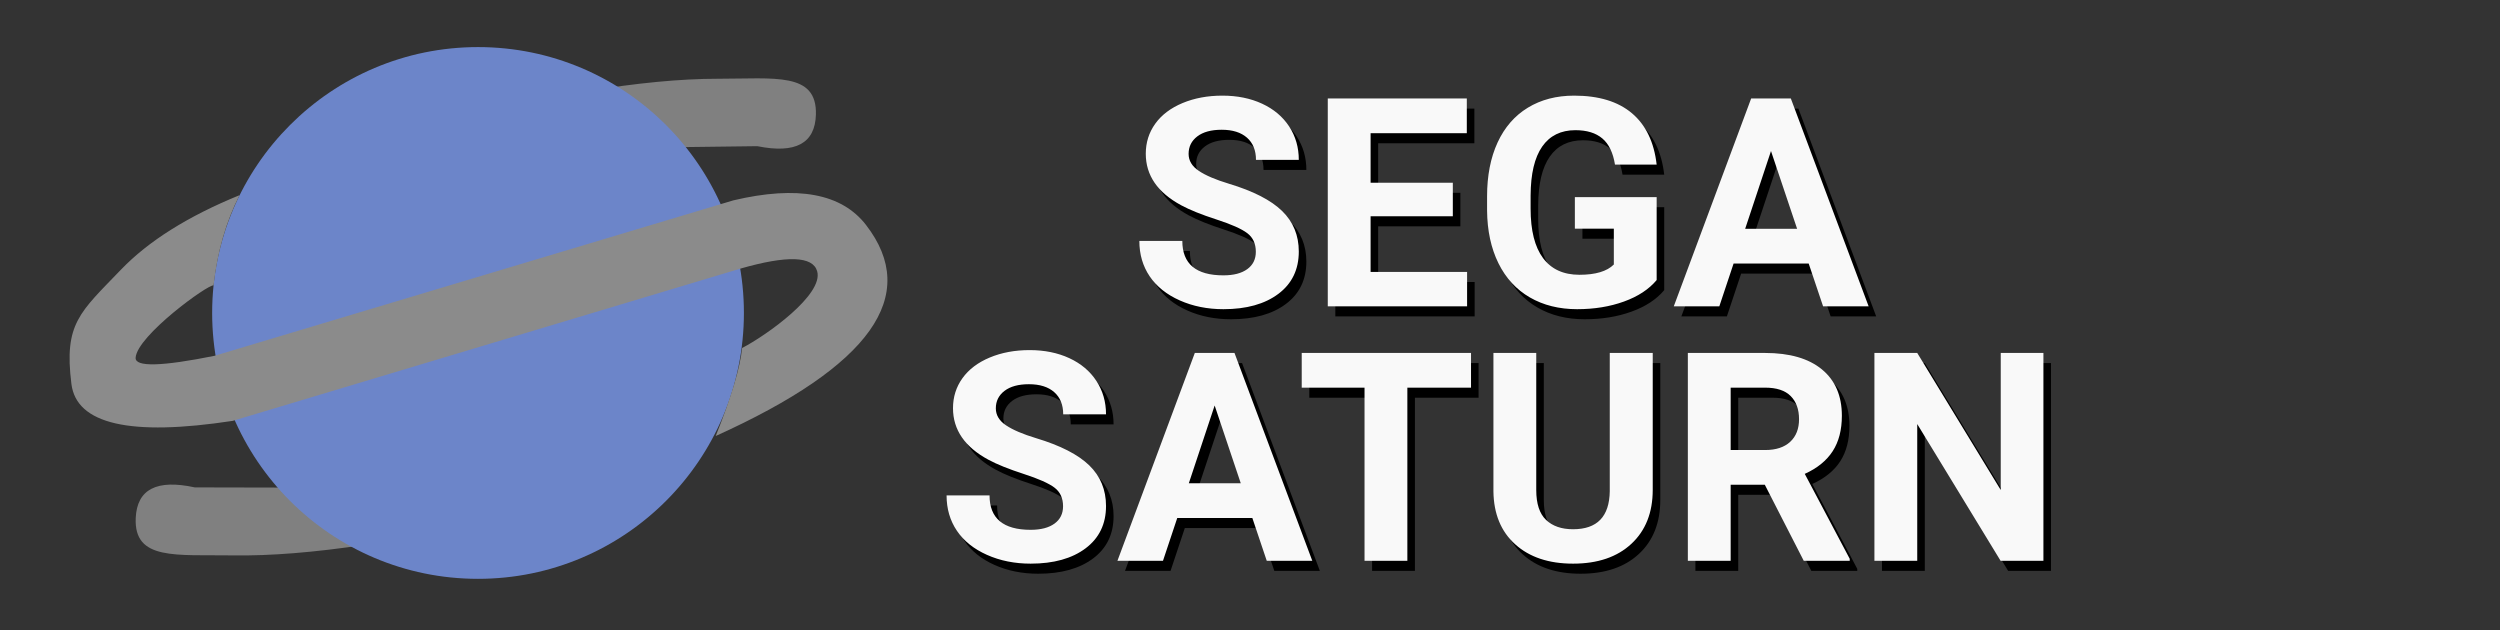 <?xml version="1.0" encoding="UTF-8" standalone="no"?><!-- Generator: Gravit.io --><svg xmlns="http://www.w3.org/2000/svg" xmlns:xlink="http://www.w3.org/1999/xlink" style="isolation:isolate" viewBox="0 0 992 250" width="992pt" height="250pt"><rect x="0" y="0" width="992" height="250" fill="#333333" stroke="none"/><defs><clipPath id="_clipPath_vgWqOWBYogZdBDOQqKMmuleK1IwSlxkn"><rect width="992" height="250"/></clipPath></defs><g clip-path="url(#_clipPath_vgWqOWBYogZdBDOQqKMmuleK1IwSlxkn)"><path d=" M 424.821 204.885 L 424.821 204.885 L 424.821 204.885 Q 424.821 200.071 421.423 197.493 L 421.423 197.493 L 421.423 197.493 Q 418.024 194.916 409.188 192.056 L 409.188 192.056 L 409.188 192.056 Q 400.353 189.196 395.198 186.42 L 395.198 186.42 L 395.198 186.42 Q 381.151 178.83 381.151 165.973 L 381.151 165.973 L 381.151 165.973 Q 381.151 159.289 384.918 154.05 L 384.918 154.05 L 384.918 154.05 Q 388.685 148.811 395.736 145.866 L 395.736 145.866 L 395.736 145.866 Q 402.788 142.92 411.567 142.92 L 411.567 142.92 L 411.567 142.92 Q 420.403 142.92 427.313 146.12 L 427.313 146.12 L 427.313 146.12 Q 434.224 149.321 438.047 155.155 L 438.047 155.155 L 438.047 155.155 Q 441.87 160.989 441.87 168.408 L 441.87 168.408 L 424.878 168.408 L 424.878 168.408 Q 424.878 162.744 421.31 159.601 L 421.31 159.601 L 421.31 159.601 Q 417.741 156.457 411.284 156.457 L 411.284 156.457 L 411.284 156.457 Q 405.054 156.457 401.599 159.091 L 401.599 159.091 L 401.599 159.091 Q 398.144 161.725 398.144 166.03 L 398.144 166.03 L 398.144 166.03 Q 398.144 170.051 402.193 172.77 L 402.193 172.77 L 402.193 172.77 Q 406.243 175.489 414.116 177.867 L 414.116 177.867 L 414.116 177.867 Q 428.616 182.229 435.243 188.686 L 435.243 188.686 L 435.243 188.686 Q 441.87 195.143 441.87 204.772 L 441.87 204.772 L 441.87 204.772 Q 441.87 215.477 433.771 221.566 L 433.771 221.566 L 433.771 221.566 Q 425.671 227.655 411.964 227.655 L 411.964 227.655 L 411.964 227.655 Q 402.448 227.655 394.632 224.171 L 394.632 224.171 L 394.632 224.171 Q 386.815 220.688 382.709 214.627 L 382.709 214.627 L 382.709 214.627 Q 378.603 208.567 378.603 200.58 L 378.603 200.58 L 395.651 200.58 L 395.651 200.58 Q 395.651 214.231 411.964 214.231 L 411.964 214.231 L 411.964 214.231 Q 418.024 214.231 421.423 211.767 L 421.423 211.767 L 421.423 211.767 Q 424.821 209.303 424.821 204.885 Z  M 505.647 226.522 L 499.927 209.53 L 470.134 209.53 L 464.47 226.522 L 446.401 226.522 L 477.101 144.053 L 492.847 144.053 L 523.716 226.522 L 505.647 226.522 Z  M 484.974 164.897 L 474.722 195.766 L 495.339 195.766 L 484.974 164.897 Z  M 586.7 144.053 L 586.7 157.817 L 561.438 157.817 L 561.438 226.522 L 544.446 226.522 L 544.446 157.817 L 519.524 157.817 L 519.524 144.053 L 586.7 144.053 Z  M 641.755 144.053 L 658.804 144.053 L 658.804 198.371 L 658.804 198.371 Q 658.804 211.908 650.336 219.782 L 650.336 219.782 L 650.336 219.782 Q 641.868 227.655 627.198 227.655 L 627.198 227.655 L 627.198 227.655 Q 612.755 227.655 604.259 220.008 L 604.259 220.008 L 604.259 220.008 Q 595.763 212.362 595.593 198.994 L 595.593 198.994 L 595.593 144.053 L 612.585 144.053 L 612.585 198.485 L 612.585 198.485 Q 612.585 206.584 616.465 210.294 L 616.465 210.294 L 616.465 210.294 Q 620.345 214.004 627.198 214.004 L 627.198 214.004 L 627.198 214.004 Q 641.528 214.004 641.755 198.938 L 641.755 198.938 L 641.755 144.053 Z  M 718.729 226.522 L 703.267 196.332 L 689.729 196.332 L 689.729 226.522 L 672.737 226.522 L 672.737 144.053 L 703.38 144.053 L 703.38 144.053 Q 717.993 144.053 725.923 150.567 L 725.923 150.567 L 725.923 150.567 Q 733.853 157.08 733.853 168.975 L 733.853 168.975 L 733.853 168.975 Q 733.853 177.414 730.199 183.05 L 730.199 183.05 L 730.199 183.05 Q 726.546 188.686 719.126 192.028 L 719.126 192.028 L 736.968 225.729 L 736.968 226.522 L 718.729 226.522 Z  M 689.729 157.817 L 689.729 182.569 L 703.437 182.569 L 703.437 182.569 Q 709.837 182.569 713.349 179.312 L 713.349 179.312 L 713.349 179.312 Q 716.86 176.055 716.86 170.334 L 716.86 170.334 L 716.86 170.334 Q 716.86 164.5 713.547 161.158 L 713.547 161.158 L 713.547 161.158 Q 710.233 157.817 703.38 157.817 L 703.38 157.817 L 689.729 157.817 Z  M 813.829 144.053 L 813.829 226.522 L 796.837 226.522 L 763.759 172.26 L 763.759 226.522 L 746.767 226.522 L 746.767 144.053 L 763.759 144.053 L 796.894 198.428 L 796.894 144.053 L 813.829 144.053 Z  M 501.314 103.914 L 501.314 103.914 L 501.314 103.914 Q 501.314 99.1 497.916 96.522 L 497.916 96.522 L 497.916 96.522 Q 494.518 93.945 485.682 91.085 L 485.682 91.085 L 485.682 91.085 Q 476.846 88.225 471.691 85.449 L 471.691 85.449 L 471.691 85.449 Q 457.645 77.859 457.645 65.002 L 457.645 65.002 L 457.645 65.002 Q 457.645 58.318 461.411 53.079 L 461.411 53.079 L 461.411 53.079 Q 465.178 47.84 472.229 44.895 L 472.229 44.895 L 472.229 44.895 Q 479.281 41.949 488.061 41.949 L 488.061 41.949 L 488.061 41.949 Q 496.896 41.949 503.807 45.149 L 503.807 45.149 L 503.807 45.149 Q 510.717 48.35 514.54 54.184 L 514.54 54.184 L 514.54 54.184 Q 518.363 60.018 518.363 67.438 L 518.363 67.438 L 501.371 67.438 L 501.371 67.438 Q 501.371 61.773 497.803 58.63 L 497.803 58.63 L 497.803 58.63 Q 494.234 55.486 487.777 55.486 L 487.777 55.486 L 487.777 55.486 Q 481.547 55.486 478.092 58.12 L 478.092 58.12 L 478.092 58.12 Q 474.637 60.754 474.637 65.059 L 474.637 65.059 L 474.637 65.059 Q 474.637 69.08 478.687 71.799 L 478.687 71.799 L 478.687 71.799 Q 482.736 74.518 490.609 76.896 L 490.609 76.896 L 490.609 76.896 Q 505.109 81.258 511.736 87.715 L 511.736 87.715 L 511.736 87.715 Q 518.363 94.172 518.363 103.801 L 518.363 103.801 L 518.363 103.801 Q 518.363 114.506 510.264 120.595 L 510.264 120.595 L 510.264 120.595 Q 502.164 126.684 488.457 126.684 L 488.457 126.684 L 488.457 126.684 Q 478.941 126.684 471.125 123.2 L 471.125 123.2 L 471.125 123.2 Q 463.309 119.717 459.202 113.656 L 459.202 113.656 L 459.202 113.656 Q 455.096 107.596 455.096 99.609 L 455.096 99.609 L 472.145 99.609 L 472.145 99.609 Q 472.145 113.26 488.457 113.26 L 488.457 113.26 L 488.457 113.26 Q 494.518 113.26 497.916 110.796 L 497.916 110.796 L 497.916 110.796 Q 501.314 108.332 501.314 103.914 Z  M 579.479 76.5 L 579.479 89.811 L 546.854 89.811 L 546.854 111.9 L 585.143 111.9 L 585.143 125.551 L 529.861 125.551 L 529.861 43.082 L 585.029 43.082 L 585.029 56.846 L 546.854 56.846 L 546.854 76.5 L 579.479 76.5 Z  M 660.361 82.221 L 660.361 115.129 L 660.361 115.129 Q 655.773 120.623 647.391 123.653 L 647.391 123.653 L 647.391 123.653 Q 639.008 126.684 628.813 126.684 L 628.813 126.684 L 628.813 126.684 Q 618.107 126.684 610.036 122.011 L 610.036 122.011 L 610.036 122.011 Q 601.965 117.338 597.575 108.445 L 597.575 108.445 L 597.575 108.445 Q 593.186 99.553 593.072 87.545 L 593.072 87.545 L 593.072 81.938 L 593.072 81.938 Q 593.072 69.59 597.235 60.556 L 597.235 60.556 L 597.235 60.556 Q 601.398 51.521 609.243 46.735 L 609.243 46.735 L 609.243 46.735 Q 617.088 41.949 627.623 41.949 L 627.623 41.949 L 627.623 41.949 Q 642.293 41.949 650.563 48.944 L 650.563 48.944 L 650.563 48.944 Q 658.832 55.939 660.361 69.307 L 660.361 69.307 L 643.822 69.307 L 643.822 69.307 Q 642.689 62.227 638.81 58.941 L 638.81 58.941 L 638.81 58.941 Q 634.93 55.656 628.133 55.656 L 628.133 55.656 L 628.133 55.656 Q 619.467 55.656 614.936 62.17 L 614.936 62.17 L 614.936 62.17 Q 610.404 68.684 610.348 81.541 L 610.348 81.541 L 610.348 86.809 L 610.348 86.809 Q 610.348 99.779 615.275 106.406 L 615.275 106.406 L 615.275 106.406 Q 620.203 113.033 629.719 113.033 L 629.719 113.033 L 629.719 113.033 Q 639.291 113.033 643.369 108.955 L 643.369 108.955 L 643.369 94.738 L 627.906 94.738 L 627.906 82.221 L 660.361 82.221 Z  M 726.404 125.551 L 720.684 108.559 L 690.891 108.559 L 685.227 125.551 L 667.158 125.551 L 697.857 43.082 L 713.604 43.082 L 744.473 125.551 L 726.404 125.551 Z  M 705.73 63.926 L 695.479 94.795 L 716.096 94.795 L 705.73 63.926 Z " fill="rgb(0,0,0)"/><path d=" M 421.821 200.885 L 421.821 200.885 L 421.821 200.885 Q 421.821 196.071 418.423 193.493 L 418.423 193.493 L 418.423 193.493 Q 415.024 190.916 406.188 188.056 L 406.188 188.056 L 406.188 188.056 Q 397.353 185.196 392.198 182.42 L 392.198 182.42 L 392.198 182.42 Q 378.151 174.83 378.151 161.973 L 378.151 161.973 L 378.151 161.973 Q 378.151 155.289 381.918 150.05 L 381.918 150.05 L 381.918 150.05 Q 385.685 144.811 392.736 141.866 L 392.736 141.866 L 392.736 141.866 Q 399.788 138.92 408.567 138.92 L 408.567 138.92 L 408.567 138.92 Q 417.403 138.92 424.313 142.12 L 424.313 142.12 L 424.313 142.12 Q 431.224 145.321 435.047 151.155 L 435.047 151.155 L 435.047 151.155 Q 438.87 156.989 438.87 164.408 L 438.87 164.408 L 421.878 164.408 L 421.878 164.408 Q 421.878 158.744 418.31 155.601 L 418.31 155.601 L 418.31 155.601 Q 414.741 152.457 408.284 152.457 L 408.284 152.457 L 408.284 152.457 Q 402.054 152.457 398.599 155.091 L 398.599 155.091 L 398.599 155.091 Q 395.144 157.725 395.144 162.03 L 395.144 162.03 L 395.144 162.03 Q 395.144 166.051 399.193 168.77 L 399.193 168.77 L 399.193 168.77 Q 403.243 171.489 411.116 173.867 L 411.116 173.867 L 411.116 173.867 Q 425.616 178.229 432.243 184.686 L 432.243 184.686 L 432.243 184.686 Q 438.87 191.143 438.87 200.772 L 438.87 200.772 L 438.87 200.772 Q 438.87 211.477 430.771 217.566 L 430.771 217.566 L 430.771 217.566 Q 422.671 223.655 408.964 223.655 L 408.964 223.655 L 408.964 223.655 Q 399.448 223.655 391.632 220.171 L 391.632 220.171 L 391.632 220.171 Q 383.815 216.688 379.709 210.627 L 379.709 210.627 L 379.709 210.627 Q 375.603 204.567 375.603 196.58 L 375.603 196.58 L 392.651 196.58 L 392.651 196.58 Q 392.651 210.231 408.964 210.231 L 408.964 210.231 L 408.964 210.231 Q 415.024 210.231 418.423 207.767 L 418.423 207.767 L 418.423 207.767 Q 421.821 205.303 421.821 200.885 Z  M 502.647 222.522 L 496.927 205.53 L 467.134 205.53 L 461.47 222.522 L 443.401 222.522 L 474.101 140.053 L 489.847 140.053 L 520.716 222.522 L 502.647 222.522 Z  M 481.974 160.897 L 471.722 191.766 L 492.339 191.766 L 481.974 160.897 Z  M 583.7 140.053 L 583.7 153.817 L 558.438 153.817 L 558.438 222.522 L 541.446 222.522 L 541.446 153.817 L 516.524 153.817 L 516.524 140.053 L 583.7 140.053 Z  M 638.755 140.053 L 655.804 140.053 L 655.804 194.371 L 655.804 194.371 Q 655.804 207.908 647.336 215.782 L 647.336 215.782 L 647.336 215.782 Q 638.868 223.655 624.198 223.655 L 624.198 223.655 L 624.198 223.655 Q 609.755 223.655 601.259 216.008 L 601.259 216.008 L 601.259 216.008 Q 592.763 208.362 592.593 194.994 L 592.593 194.994 L 592.593 140.053 L 609.585 140.053 L 609.585 194.485 L 609.585 194.485 Q 609.585 202.584 613.465 206.294 L 613.465 206.294 L 613.465 206.294 Q 617.345 210.004 624.198 210.004 L 624.198 210.004 L 624.198 210.004 Q 638.528 210.004 638.755 194.938 L 638.755 194.938 L 638.755 140.053 Z  M 715.729 222.522 L 700.267 192.332 L 686.729 192.332 L 686.729 222.522 L 669.737 222.522 L 669.737 140.053 L 700.38 140.053 L 700.38 140.053 Q 714.993 140.053 722.923 146.567 L 722.923 146.567 L 722.923 146.567 Q 730.853 153.08 730.853 164.975 L 730.853 164.975 L 730.853 164.975 Q 730.853 173.414 727.199 179.05 L 727.199 179.05 L 727.199 179.05 Q 723.546 184.686 716.126 188.028 L 716.126 188.028 L 733.968 221.729 L 733.968 222.522 L 715.729 222.522 Z  M 686.729 153.817 L 686.729 178.569 L 700.437 178.569 L 700.437 178.569 Q 706.837 178.569 710.349 175.312 L 710.349 175.312 L 710.349 175.312 Q 713.86 172.055 713.86 166.334 L 713.86 166.334 L 713.86 166.334 Q 713.86 160.5 710.547 157.158 L 710.547 157.158 L 710.547 157.158 Q 707.233 153.817 700.38 153.817 L 700.38 153.817 L 686.729 153.817 Z  M 810.829 140.053 L 810.829 222.522 L 793.837 222.522 L 760.759 168.26 L 760.759 222.522 L 743.767 222.522 L 743.767 140.053 L 760.759 140.053 L 793.894 194.428 L 793.894 140.053 L 810.829 140.053 Z  M 498.314 99.914 L 498.314 99.914 L 498.314 99.914 Q 498.314 95.1 494.916 92.522 L 494.916 92.522 L 494.916 92.522 Q 491.518 89.945 482.682 87.085 L 482.682 87.085 L 482.682 87.085 Q 473.846 84.225 468.691 81.449 L 468.691 81.449 L 468.691 81.449 Q 454.645 73.859 454.645 61.002 L 454.645 61.002 L 454.645 61.002 Q 454.645 54.318 458.411 49.079 L 458.411 49.079 L 458.411 49.079 Q 462.178 43.84 469.229 40.895 L 469.229 40.895 L 469.229 40.895 Q 476.281 37.949 485.061 37.949 L 485.061 37.949 L 485.061 37.949 Q 493.896 37.949 500.807 41.149 L 500.807 41.149 L 500.807 41.149 Q 507.717 44.35 511.54 50.184 L 511.54 50.184 L 511.54 50.184 Q 515.363 56.018 515.363 63.438 L 515.363 63.438 L 498.371 63.438 L 498.371 63.438 Q 498.371 57.773 494.803 54.63 L 494.803 54.63 L 494.803 54.63 Q 491.234 51.486 484.777 51.486 L 484.777 51.486 L 484.777 51.486 Q 478.547 51.486 475.092 54.12 L 475.092 54.12 L 475.092 54.12 Q 471.637 56.754 471.637 61.059 L 471.637 61.059 L 471.637 61.059 Q 471.637 65.08 475.687 67.799 L 475.687 67.799 L 475.687 67.799 Q 479.736 70.518 487.609 72.896 L 487.609 72.896 L 487.609 72.896 Q 502.109 77.258 508.736 83.715 L 508.736 83.715 L 508.736 83.715 Q 515.363 90.172 515.363 99.801 L 515.363 99.801 L 515.363 99.801 Q 515.363 110.506 507.264 116.595 L 507.264 116.595 L 507.264 116.595 Q 499.164 122.684 485.457 122.684 L 485.457 122.684 L 485.457 122.684 Q 475.941 122.684 468.125 119.2 L 468.125 119.2 L 468.125 119.2 Q 460.309 115.717 456.202 109.656 L 456.202 109.656 L 456.202 109.656 Q 452.096 103.596 452.096 95.609 L 452.096 95.609 L 469.145 95.609 L 469.145 95.609 Q 469.145 109.26 485.457 109.26 L 485.457 109.26 L 485.457 109.26 Q 491.518 109.26 494.916 106.796 L 494.916 106.796 L 494.916 106.796 Q 498.314 104.332 498.314 99.914 Z  M 576.479 72.5 L 576.479 85.811 L 543.854 85.811 L 543.854 107.9 L 582.143 107.9 L 582.143 121.551 L 526.861 121.551 L 526.861 39.082 L 582.029 39.082 L 582.029 52.846 L 543.854 52.846 L 543.854 72.5 L 576.479 72.5 Z  M 657.361 78.221 L 657.361 111.129 L 657.361 111.129 Q 652.773 116.623 644.391 119.653 L 644.391 119.653 L 644.391 119.653 Q 636.008 122.684 625.813 122.684 L 625.813 122.684 L 625.813 122.684 Q 615.107 122.684 607.036 118.011 L 607.036 118.011 L 607.036 118.011 Q 598.965 113.338 594.575 104.445 L 594.575 104.445 L 594.575 104.445 Q 590.186 95.553 590.072 83.545 L 590.072 83.545 L 590.072 77.938 L 590.072 77.938 Q 590.072 65.59 594.235 56.556 L 594.235 56.556 L 594.235 56.556 Q 598.398 47.521 606.243 42.735 L 606.243 42.735 L 606.243 42.735 Q 614.088 37.949 624.623 37.949 L 624.623 37.949 L 624.623 37.949 Q 639.293 37.949 647.563 44.944 L 647.563 44.944 L 647.563 44.944 Q 655.832 51.939 657.361 65.307 L 657.361 65.307 L 640.822 65.307 L 640.822 65.307 Q 639.689 58.227 635.81 54.941 L 635.81 54.941 L 635.81 54.941 Q 631.93 51.656 625.133 51.656 L 625.133 51.656 L 625.133 51.656 Q 616.467 51.656 611.936 58.17 L 611.936 58.17 L 611.936 58.17 Q 607.404 64.684 607.348 77.541 L 607.348 77.541 L 607.348 82.809 L 607.348 82.809 Q 607.348 95.779 612.275 102.406 L 612.275 102.406 L 612.275 102.406 Q 617.203 109.033 626.719 109.033 L 626.719 109.033 L 626.719 109.033 Q 636.291 109.033 640.369 104.955 L 640.369 104.955 L 640.369 90.738 L 624.906 90.738 L 624.906 78.221 L 657.361 78.221 Z  M 723.404 121.551 L 717.684 104.559 L 687.891 104.559 L 682.227 121.551 L 664.158 121.551 L 694.857 39.082 L 710.604 39.082 L 741.473 121.551 L 723.404 121.551 Z  M 702.73 59.926 L 692.479 90.795 L 713.096 90.795 L 702.73 59.926 Z " fill="rgb(249,249,249)"/><path d=" M 323.75 45.5 Q 323.247 62.61 300.5 58 Q 240.5 58.75 244 58.75 Q 247.5 58.75 232.5 36.25 Q 262.727 31.25 284.75 31.25 C 307.5 31.25 324.25 28.5 323.75 45.5 Z " fill="rgb(128,128,128)"/><path d=" M 53.856 205.546 Q 54.617 188.445 77.292 193.396 Q 137.296 193.548 133.796 193.495 Q 130.297 193.442 144.957 216.165 Q 114.658 220.711 92.638 220.38 C 69.891 220.038 53.101 222.536 53.856 205.546 Z " fill="rgb(128,128,128)"/><path d=" M 84.182 124.182 C 84.182 65.955 131.455 18.682 189.682 18.682 C 247.909 18.682 295.182 65.955 295.182 124.182 C 295.182 182.409 247.909 229.682 189.682 229.682 C 131.455 229.682 84.182 182.409 84.182 124.182 Z " fill="rgb(108,133,201)"/><path d=" M 95.063 77.438 Q 87 93.188 84.75 113.25 C 82.781 112.594 54.397 133.174 53.813 141.938 Q 53.438 147.563 85.125 141.188 L 291 79.5 Q 329.125 70.5 343.625 89.25 Q 376.199 131.371 284 173 Q 293.344 149.625 294.469 138.094 C 304.25 133 326.904 116.865 324.25 107.625 Q 321.656 98.594 293.766 106.594 L 92.333 167 Q 31.333 176.333 28.333 152.333 C 25.333 128.333 31.667 124 48 107 Q 64.333 90 95.063 77.438 Z " fill="rgb(139,139,139)"/></g></svg>